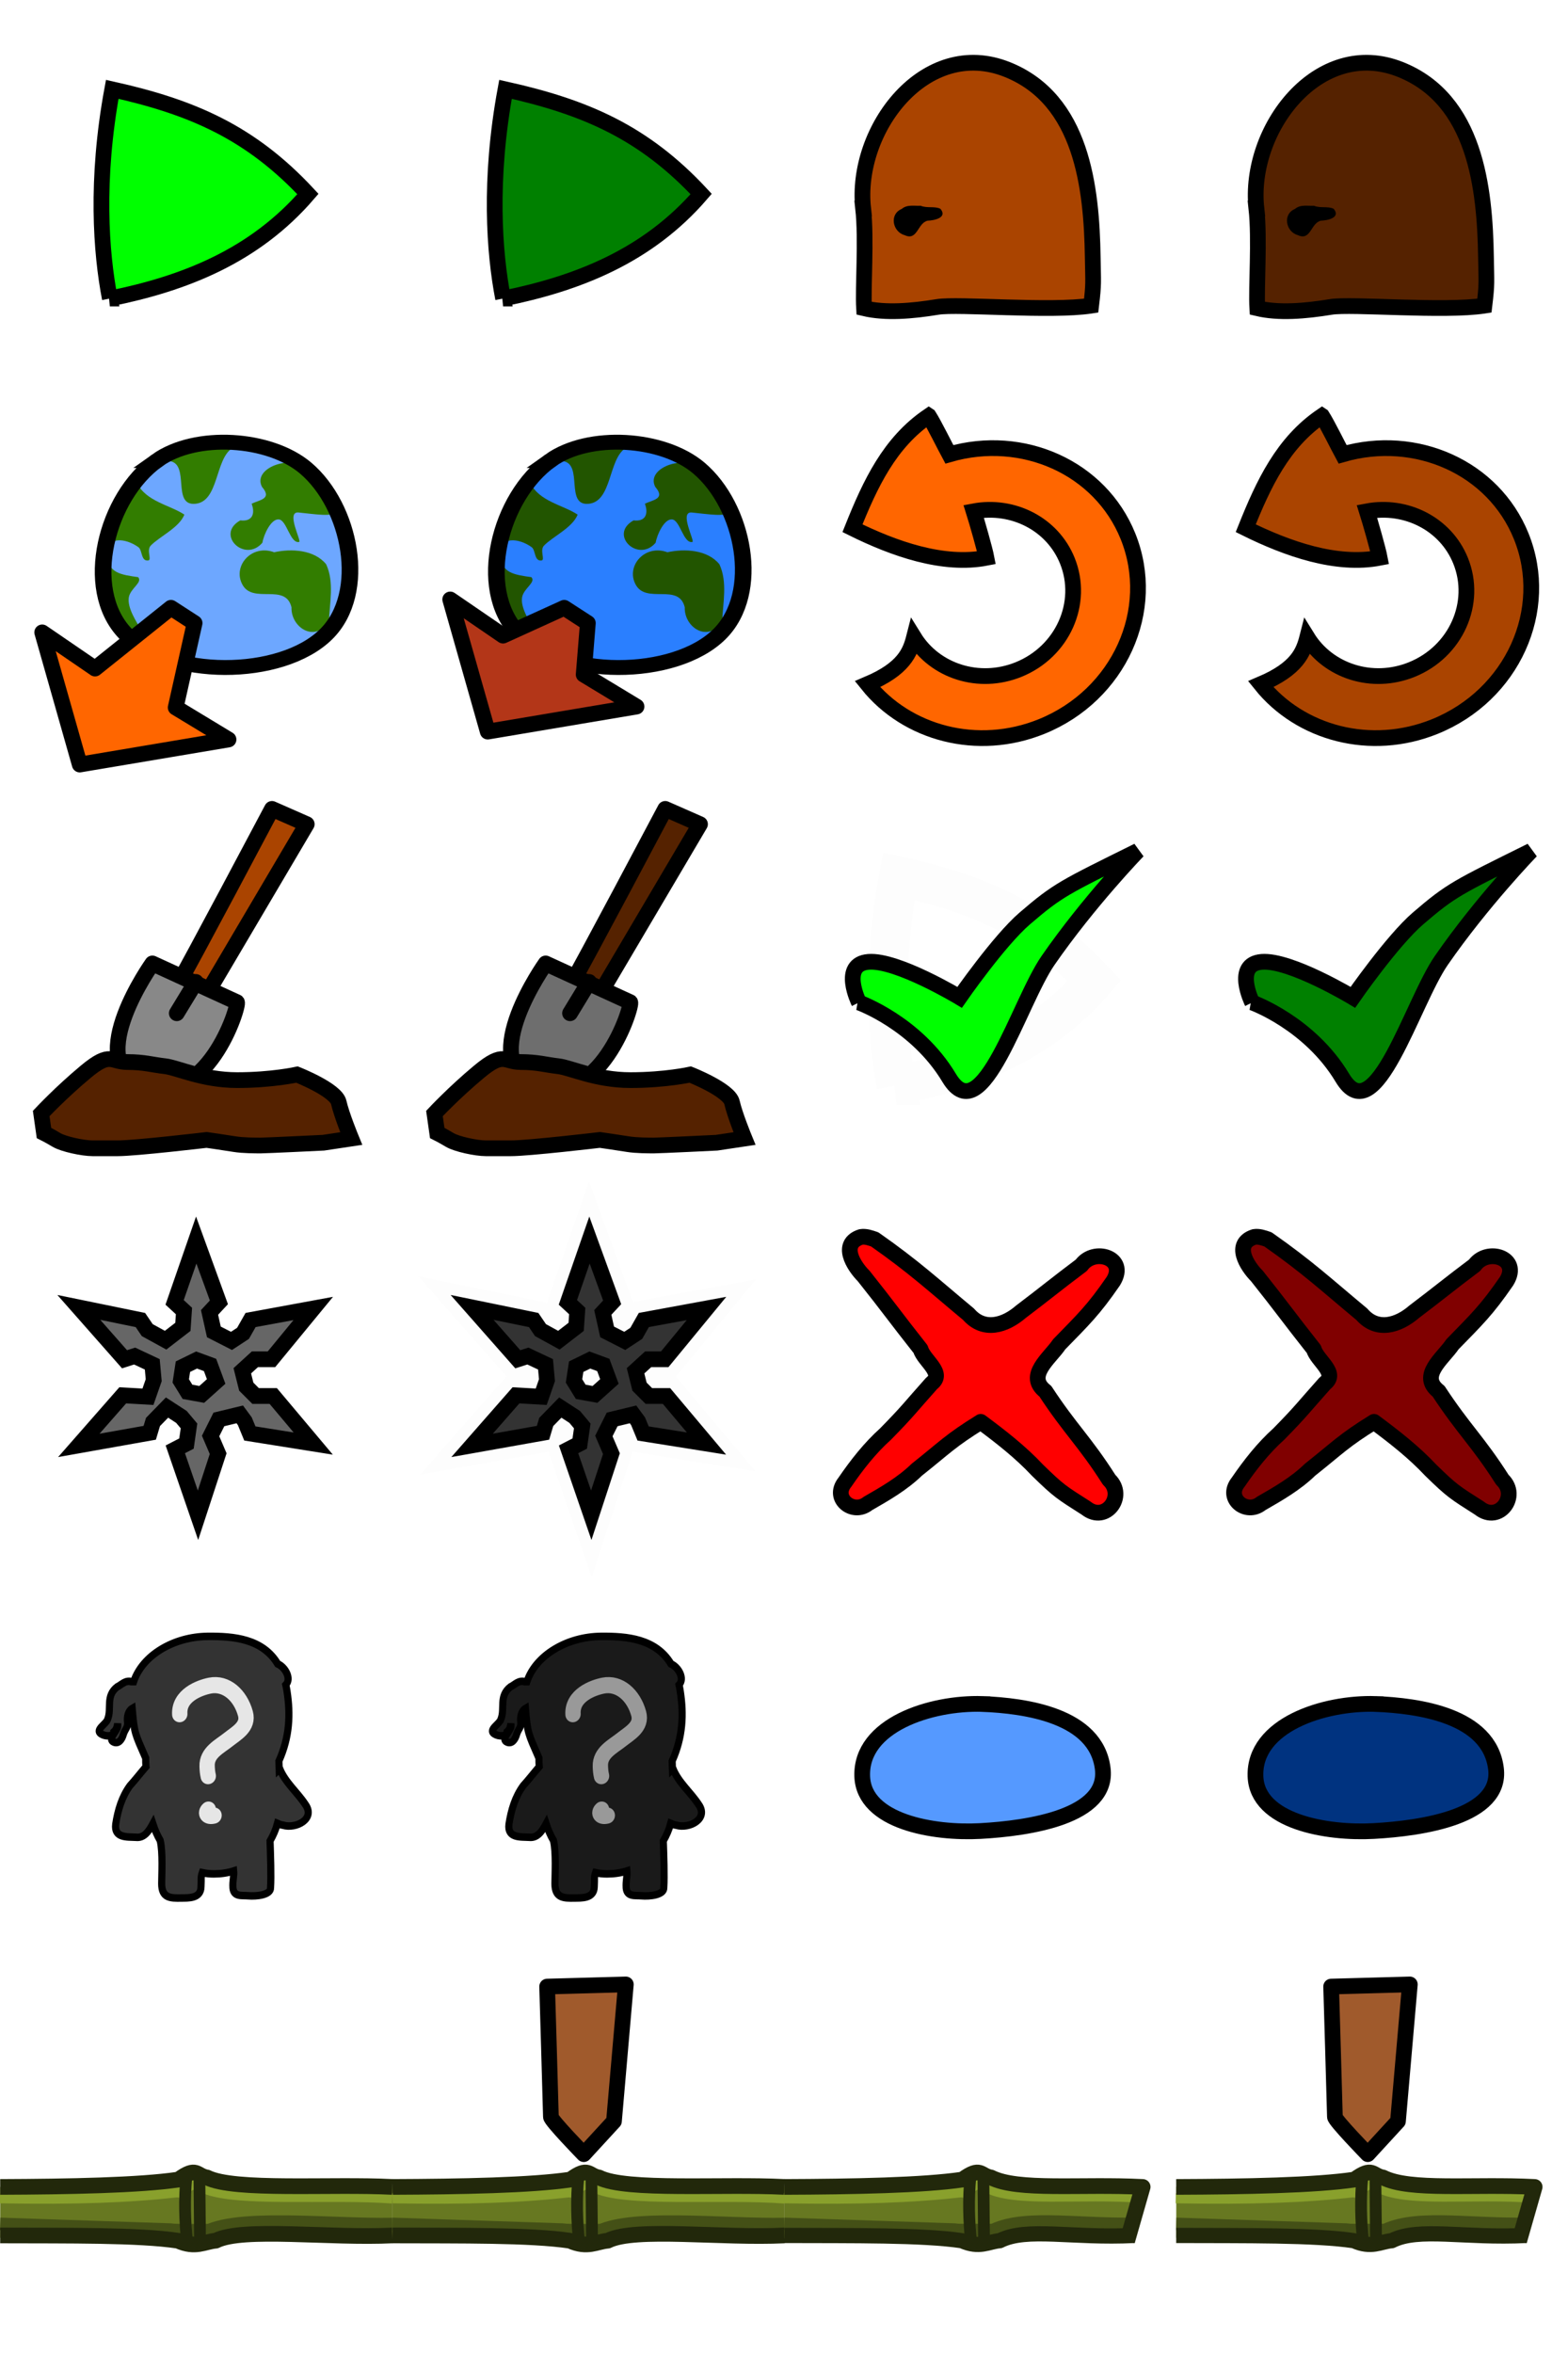 <?xml version="1.0" encoding="UTF-8" standalone="no"?>
<!-- Created with Inkscape (http://www.inkscape.org/) -->

<svg
   xmlns:dc="http://purl.org/dc/elements/1.1/"
   xmlns:cc="http://creativecommons.org/ns#"
   xmlns:rdf="http://www.w3.org/1999/02/22-rdf-syntax-ns#"
   xmlns:svg="http://www.w3.org/2000/svg"
   xmlns="http://www.w3.org/2000/svg"
   xmlns:xlink="http://www.w3.org/1999/xlink"
   xmlns:sodipodi="http://sodipodi.sourceforge.net/DTD/sodipodi-0.dtd"
   xmlns:inkscape="http://www.inkscape.org/namespaces/inkscape"
   inkscape:export-ydpi="90"
   inkscape:export-xdpi="90"
   inkscape:export-filename="/home/micha/Programmieren/git/platformer/images/menu/exitOff.png"
   sodipodi:docname="menuButtons.svg"
   inkscape:version="0.48.4 r9939"
   version="1.1"
   id="svg2"
   height="300"
   width="200">
  <sodipodi:namedview
     id="base"
     pagecolor="#000000"
     bordercolor="#666666"
     borderopacity="1.0"
     inkscape:pageopacity="0.0"
     inkscape:pageshadow="2"
     inkscape:zoom="8.8263952"
     inkscape:cx="55.953159"
     inkscape:cy="21.649083"
     inkscape:document-units="px"
     inkscape:current-layer="g15301"
     showgrid="true"
     inkscape:showpageshadow="true"
     inkscape:window-width="1920"
     inkscape:window-height="1025"
     inkscape:window-x="0"
     inkscape:window-y="27"
     inkscape:window-maximized="1"
     inkscape:snap-global="false"
     showguides="true"
     inkscape:guide-bbox="true">
    <inkscape:grid
       originy="0px"
       originx="0px"
       spacingy="10px"
       spacingx="10px"
       snapvisiblegridlinesonly="true"
       enabled="true"
       visible="true"
       empspacing="5"
       id="grid2985"
       type="xygrid" />
  </sodipodi:namedview>
  <defs
     id="defs4">
    <radialGradient
       inkscape:collect="always"
       xlink:href="#linearGradient4966"
       id="radialGradient4996"
       cx="48.96"
       cy="113.76"
       fx="48.96"
       fy="113.76"
       r="33.72"
       gradientTransform="matrix(1.021,-0.008,0.01,1.234,-1.916,824.11)"
       gradientUnits="userSpaceOnUse" />
    <linearGradient
       inkscape:collect="always"
       id="linearGradient4966">
      <stop
         style="stop-color:#976811;stop-opacity:1"
         offset="0"
         id="stop4968" />
      <stop
         style="stop-color:#e69f1a;stop-opacity:1"
         offset="1"
         id="stop4970" />
    </linearGradient>
    <radialGradient
       inkscape:collect="always"
       xlink:href="#linearGradient14093"
       id="radialGradient14091"
       gradientUnits="userSpaceOnUse"
       gradientTransform="matrix(1.529,-0.008,0.011,2.007,-29.7,-154.492)"
       cx="50.88"
       cy="145.558"
       fx="50.88"
       fy="145.558"
       r="36.475" />
    <linearGradient
       id="linearGradient14093"
       inkscape:collect="always">
      <stop
         id="stop14095"
         offset="0"
         style="stop-color:#4e83b6;stop-opacity:0.91" />
      <stop
         id="stop14097"
         offset="1"
         style="stop-color:#85afd6;stop-opacity:0.584" />
    </linearGradient>
    <radialGradient
       inkscape:collect="always"
       xlink:href="#linearGradient3847-4"
       id="radialGradient3889"
       gradientUnits="userSpaceOnUse"
       cx="25"
       cy="25"
       fx="25"
       fy="25"
       r="15" />
    <linearGradient
       id="linearGradient3847-4">
      <stop
         id="stop3849-1"
         offset="0"
         style="stop-color:#ffff00;stop-opacity:1;" />
      <stop
         id="stop3851-7"
         offset="1"
         style="stop-color:#ffff00;stop-opacity:0;" />
    </linearGradient>
    <radialGradient
       gradientUnits="userSpaceOnUse"
       r="15"
       fy="25"
       fx="25"
       cy="25"
       cx="25"
       id="radialGradient3853-0"
       xlink:href="#linearGradient3847-4"
       inkscape:collect="always" />
    <radialGradient
       gradientUnits="userSpaceOnUse"
       r="15"
       fy="25"
       fx="25"
       cy="25"
       cx="25"
       id="radialGradient3853"
       xlink:href="#linearGradient3847"
       inkscape:collect="always" />
    <linearGradient
       id="linearGradient3847">
      <stop
         id="stop3849"
         offset="0"
         style="stop-color:#ffff00;stop-opacity:1;" />
      <stop
         id="stop3851"
         offset="1"
         style="stop-color:#ffff00;stop-opacity:0;" />
    </linearGradient>
  </defs>
  <g
     transform="translate(0,-752.362)"
     id="layer1"
     inkscape:groupmode="layer"
     inkscape:label="Ebene 1">
    <g
       transform="matrix(0.152,0,0,0.152,15.731,880.487)"
       id="g14272">
      <g
         inkscape:label="Ebene 1"
         id="layer1-15"
         transform="matrix(6.6,0,0,6.6,1581.324,-5478.672)">
        <g
           inkscape:label="Ebene 1"
           id="layer1-0"
           transform="translate(-185.497,-71.345)">
          <path
             sodipodi:nodetypes="cccc"
             inkscape:connector-curvature="0"
             d="m 44.187,911.673 c 9.479,-1.909 18.384,-5.393 25.185,-13.283 -7.292,-7.843 -14.713,-11.04 -24.879,-13.306 -2.125,11.5 -1.43,20.811 -0.305,26.589 z"
             style="opacity:0.01;fill:none;stroke:#000000;stroke-width:5;stroke-linecap:butt;stroke-linejoin:miter;stroke-miterlimit:4;stroke-opacity:1;stroke-dasharray:none"
             id="path15389" />
          <path
             style="fill:#00ff00;stroke:#000000;stroke-width:2;stroke-linecap:butt;stroke-linejoin:miter;stroke-miterlimit:4;stroke-opacity:1;stroke-dasharray:none"
             d="m -55.813,811.673 c 9.479,-1.909 18.384,-5.393 25.185,-13.283 -7.292,-7.843 -14.713,-11.04 -24.879,-13.306 -2.125,11.5 -1.43,20.811 -0.305,26.589 z"
             inkscape:connector-curvature="0"
             sodipodi:nodetypes="cccc"
             id="path15391" />
          <path
             style="fill:#008000;stroke:#000000;stroke-width:2;stroke-linecap:butt;stroke-linejoin:miter;stroke-miterlimit:4;stroke-opacity:1;stroke-dasharray:none"
             d="m -5.813,811.673 c 9.479,-1.909 18.384,-5.393 25.185,-13.283 -7.292,-7.843 -14.713,-11.04 -24.879,-13.306 -2.125,11.5 -1.43,20.811 -0.305,26.589 z"
             inkscape:connector-curvature="0"
             sodipodi:nodetypes="cccc"
             id="path15393" />
          <g
             id="g3039-9"
             style="fill:#666666;stroke-width:1.366;stroke-miterlimit:4;stroke-dasharray:none"
             transform="matrix(1.465,0,0,1.465,-19.375,-556.085)">
            <path
               id="path2996-0"
               transform="translate(0,1002.362)"
               d="m -17.375,12.938 -1.875,5.406 0.812,0.75 -0.094,1.375 -1.5,1.156 -1.594,-0.875 -0.594,-0.875 -5.344,-1.094 3.969,4.5 0.875,-0.281 1.531,0.719 0.125,1.375 -0.5,1.438 -2.188,-0.125 -3.812,4.344 6.156,-1.094 0.281,-0.938 1.219,-1.25 1.25,0.812 0.656,0.781 -0.219,1.531 -0.969,0.5 1.969,5.719 1.75,-5.344 -0.656,-1.531 0.719,-1.438 1.812,-0.438 0.438,0.594 0.438,1.062 5.5,0.875 -3.469,-4.125 -1.531,0 -0.812,-0.812 -0.344,-1.375 1.094,-1 1.438,0 3.625,-4.406 -5.438,1 -0.656,1.156 -1,0.656 -1.531,-0.781 -0.375,-1.688 0.812,-0.875 z m 0.03,10.406 1.169,0.43 0.53,1.432 -1.251,1.122 -1.237,-0.224 -0.583,-0.947 0.188,-1.234 z"
               style="fill:#666666;stroke:#000000;stroke-width:1.366;stroke-linecap:butt;stroke-linejoin:miter;stroke-miterlimit:4;stroke-opacity:1;stroke-dasharray:none"
               inkscape:connector-curvature="0"
               sodipodi:nodetypes="cccccccccccccccccccccccccccccccccccccccccccccccccccc" />
          </g>
          <path
             style="fill:#008000;fill-opacity:1;stroke:#000000;stroke-width:2;stroke-linecap:butt;stroke-linejoin:miter;stroke-miterlimit:4;stroke-opacity:1;stroke-dasharray:none"
             d="m 89.431,901.14 c 0,0 7.29,2.606 11.467,9.574 4.177,6.967 8.873,-9.57 12.575,-14.918 5.185,-7.488 11.423,-13.931 11.423,-13.931 -9.404,4.662 -10.134,4.947 -14.367,8.579 -3.294,2.827 -8.297,10.038 -8.297,10.038 0,0 -7.936,-4.79 -11.579,-4.508 -3.643,0.282 -1.222,5.166 -1.222,5.166 z"
             id="path4218"
             inkscape:connector-curvature="0"
             sodipodi:nodetypes="csscacsc" />
          <path
             style="fill:#ff6600;stroke:#000000;stroke-width:2;stroke-linecap:butt;stroke-linejoin:miter;stroke-miterlimit:4;stroke-opacity:1;stroke-dasharray:none"
             d="m 48.311,826.585 c -4.985,3.386 -7.435,8.615 -9.703,14.279 5.312,2.629 11.543,4.819 17.036,3.755 -0.194,-1.031 -1.203,-4.561 -1.625,-5.904 4.972,-0.932 10.011,1.585 11.907,6.277 2.175,5.382 -0.6,11.568 -6.206,13.833 -5.04,2.037 -10.626,0.199 -13.286,-4.102 -0.483,1.89 -1.28,3.997 -5.915,5.963 5.005,6.243 13.974,8.678 22.129,5.382 9.859,-3.985 14.776,-14.812 10.986,-24.191 -3.536,-8.749 -13.398,-13.091 -22.709,-10.405 -0.522,-0.96 -1.966,-3.884 -2.612,-4.886 z"
             id="path3148"
             inkscape:connector-curvature="0"
             sodipodi:nodetypes="ccccssccsscc" />
          <path
             style="fill:#aa4400;stroke:#000000;stroke-width:2;stroke-linecap:butt;stroke-linejoin:miter;stroke-miterlimit:4;stroke-opacity:1;stroke-dasharray:none"
             d="m 98.311,826.585 c -4.985,3.386 -7.435,8.615 -9.703,14.279 5.312,2.629 11.543,4.819 17.036,3.755 -0.194,-1.031 -1.203,-4.561 -1.625,-5.904 4.972,-0.932 10.011,1.585 11.907,6.277 2.175,5.382 -0.6,11.568 -6.206,13.833 -5.04,2.037 -10.626,0.199 -13.286,-4.102 -0.483,1.89 -1.28,3.997 -5.915,5.963 5.005,6.243 13.974,8.678 22.129,5.382 9.859,-3.985 14.776,-14.812 10.986,-24.191 -3.536,-8.749 -13.398,-13.091 -22.709,-10.405 -0.522,-0.96 -1.966,-3.884 -2.612,-4.886 z"
             id="path3148-3"
             inkscape:connector-curvature="0"
             sodipodi:nodetypes="ccccssccsscc" />
          <g
             id="g11545"
             transform="translate(150,-250)">
            <path
               sodipodi:nodetypes="ssscscs"
               inkscape:connector-curvature="0"
               id="path3045-9"
               d="m -60.034,1050.22 c -1.097,-10.025 7.892,-21.847 18.351,-17.642 9.496,3.818 10.701,15.007 10.839,23.838 0.051,3.286 0.142,3.297 -0.2,6.16 -5.17,0.79 -16.909,-0.268 -19.534,0.163 -3.281,0.538 -6.616,0.812 -9.342,0.166 -0.159,-2.658 0.322,-8.7 -0.115,-12.685 z"
               style="fill:#552200;stroke:#000000;stroke-width:2;stroke-linecap:butt;stroke-linejoin:miter;stroke-miterlimit:4;stroke-opacity:1;stroke-dasharray:none" />
            <path
               inkscape:connector-curvature="0"
               id="path3824"
               d="m -52.72,1049.878 c -0.822,0.043 -1.72,-0.186 -2.412,0.408 -1.61,0.664 -1.163,2.912 0.37,3.329 1.661,0.781 1.632,-1.57 2.94,-1.838 0.831,-0.028 2.559,-0.38 1.61,-1.511 -0.744,-0.365 -1.694,-0.045 -2.508,-0.387 z"
               style="fill:#000000;fill-opacity:1;stroke:none" />
          </g>
          <g
             id="g11541"
             transform="translate(100,-250)">
            <path
               sodipodi:nodetypes="ssscscs"
               inkscape:connector-curvature="0"
               id="path3045"
               d="m -60.034,1050.22 c -1.097,-10.025 7.892,-21.847 18.351,-17.642 9.496,3.818 10.701,15.007 10.839,23.838 0.051,3.286 0.142,3.297 -0.2,6.16 -5.17,0.79 -16.909,-0.268 -19.534,0.163 -3.281,0.538 -6.616,0.812 -9.342,0.166 -0.159,-2.658 0.322,-8.7 -0.115,-12.685 z"
               style="fill:#aa4400;stroke:#000000;stroke-width:2;stroke-linecap:butt;stroke-linejoin:miter;stroke-miterlimit:4;stroke-opacity:1;stroke-dasharray:none" />
            <path
               inkscape:connector-curvature="0"
               id="path3824-9"
               d="m -52.72,1049.878 c -0.822,0.043 -1.72,-0.186 -2.412,0.408 -1.61,0.664 -1.163,2.912 0.37,3.329 1.661,0.781 1.632,-1.57 2.94,-1.838 0.831,-0.028 2.559,-0.38 1.61,-1.511 -0.744,-0.365 -1.694,-0.045 -2.508,-0.387 z"
               style="fill:#000000;fill-opacity:1;stroke:none" />
          </g>
          <g
             id="g11294"
             transform="translate(0,-150)">
            <path
               inkscape:connector-curvature="0"
               id="path3224"
               d="m -46.864,1048.276 c 0.707,-1.061 11.667,-21.744 11.667,-21.744 l 4.419,1.944 -12.728,21.567 z"
               style="fill:#aa4400;fill-opacity:1;stroke:#000000;stroke-width:2;stroke-linecap:round;stroke-linejoin:round;stroke-miterlimit:4;stroke-opacity:1;stroke-dasharray:none" />
            <path
               sodipodi:nodetypes="ccsc"
               inkscape:connector-curvature="0"
               id="path3226"
               d="m -50.402,1046.175 10.749,4.923 c 0.364,0.364 -3.894,13.965 -12.306,10.428 -7.238,-3.044 1.558,-15.35 1.558,-15.35 z"
               style="fill:#888888;fill-opacity:1;stroke:#000000;stroke-width:2;stroke-linecap:round;stroke-linejoin:round;stroke-miterlimit:4;stroke-opacity:1;stroke-dasharray:none" />
            <path
               sodipodi:nodetypes="cssscssccscsssscc"
               inkscape:connector-curvature="0"
               id="path4000"
               d="m -64.188,1067.721 c 0,0 0.707,0.353 1.591,0.884 0.884,0.53 3.359,1.061 4.596,1.061 1.237,0 0.884,0 3.182,0 2.298,0 11.314,-1.061 11.314,-1.061 0,0 2.475,0.354 3.536,0.53 1.061,0.177 2.652,0.177 3.359,0.177 0.707,0 7.955,-0.354 7.955,-0.354 l 3.536,-0.53 c 0,0 -1.237,-3.005 -1.591,-4.596 -0.354,-1.591 -5.303,-3.536 -5.303,-3.536 0,0 -3.182,0.707 -7.601,0.707 -4.419,0 -7.601,-1.591 -9.192,-1.768 -1.591,-0.177 -2.652,-0.53 -4.773,-0.53 -2.121,0 -2.121,-1.414 -5.303,1.238 -3.182,2.652 -5.657,5.303 -5.657,5.303 z"
               style="fill:#552200;fill-opacity:1;stroke:#000000;stroke-width:2;stroke-linecap:butt;stroke-linejoin:miter;stroke-miterlimit:4;stroke-opacity:1;stroke-dasharray:none" />
            <path
               sodipodi:nodetypes="cc"
               inkscape:connector-curvature="0"
               id="path3996"
               d="m -44.879,1048.526 -2.422,3.978"
               style="fill:none;stroke:#000000;stroke-width:2;stroke-linecap:round;stroke-linejoin:round;stroke-miterlimit:4;stroke-opacity:1;stroke-dasharray:none" />
          </g>
          <g
             id="g11530"
             transform="translate(0,-200)">
            <g
               id="g5689"
               transform="matrix(1.189,0,0,1.065,-493.495,113.949)">
              <g
                 id="g5691"
                 style="stroke-width:2;stroke-miterlimit:4;stroke-dasharray:none"
                 transform="translate(0.75,-48.25)">
                <path
                   sodipodi:nodetypes="aaaaa"
                   inkscape:connector-curvature="0"
                   id="path5693"
                   d="m 372.409,910.507 c -5.434,4.335 -7.936,15.241 -3.465,20.565 4.622,5.505 16.752,5.488 21.563,0.148 4.446,-4.935 2.614,-15.235 -2.208,-19.804 -3.851,-3.649 -11.743,-4.218 -15.89,-0.909 z"
                   style="fill:#6da7ff;fill-opacity:1;stroke:none" />
                <path
                   inkscape:connector-curvature="0"
                   id="path5695"
                   d="m 384.931,921.459 c -2.399,-0.994 -4.447,1.617 -3.419,3.813 1.115,2.441 4.633,-0.212 5.272,2.76 -0.072,2.375 2.469,4.276 4,1.723 0.076,-2.217 0.594,-4.736 -0.294,-6.862 -1.271,-1.742 -3.702,-1.886 -5.559,-1.435 z"
                   style="fill:#327d00;fill-opacity:1;stroke:none" />
                <path
                   sodipodi:nodetypes="ccscsscccc"
                   inkscape:connector-curvature="0"
                   id="path5697"
                   d="m 381.307,917.658 c -2.696,1.682 0.487,5.119 2.366,2.662 0.16,-1.029 0.931,-2.847 1.745,-2.783 0.866,0.068 1.209,2.887 2.167,2.696 0.362,0.039 -1.465,-3.675 -0.045,-3.517 1.666,0.186 3.807,0.572 3.832,-0.095 0.039,-1.034 -1.531,-4.622 -3.078,-4.771 -0.863,-2.261 -5.81,-0.627 -4.659,1.818 1.123,1.451 -0.284,1.527 -1.114,2.006 0.365,1.06 0.173,2.168 -1.214,1.983 z"
                   style="fill:#327d00;fill-opacity:1;stroke:none" />
                <path
                   sodipodi:nodetypes="csccc"
                   inkscape:connector-curvature="0"
                   id="path5699"
                   d="m 373.794,910.587 c 2.138,0.406 0.179,5.344 2.701,5.09 2.533,-0.255 2.101,-5.332 3.964,-6.648 0.524,-2.955 -4.199,0.082 -5.653,0.747 -0.368,0.229 -0.707,0.503 -1.012,0.81 z"
                   style="fill:#327d00;fill-opacity:1;stroke:none" />
                <path
                   sodipodi:nodetypes="ccscsccsccccc"
                   inkscape:connector-curvature="0"
                   id="path5701"
                   d="m 370.259,913.151 c 0.9,2.242 3.593,2.693 5.071,3.82 -0.564,1.569 -2.645,2.597 -3.595,3.692 -0.473,0.545 0.116,1.656 -0.239,1.769 -0.83,0.163 -0.64,-1.218 -1.078,-1.575 -1.38,-1.127 -3.546,-1.319 -3.041,0.828 -0.534,2.227 1.329,2.486 3.007,2.745 0.515,0.631 -0.836,1.332 -0.995,2.417 -0.183,1.249 0.812,2.913 1.396,4.024 1.004,3.305 -2.602,-0.078 -2.601,-1.705 -0.627,-2.336 -2.012,-4.604 -1.349,-7.157 -0.18,-2.617 0.44,-5.528 2.56,-7.283 0.41,-0.437 0.849,-0.939 0.864,-1.575 z"
                   style="fill:#327d00;fill-opacity:1;stroke:none" />
                <path
                   style="fill:none;stroke:#000000;stroke-width:1.777;stroke-linecap:butt;stroke-linejoin:miter;stroke-miterlimit:4;stroke-opacity:1;stroke-dasharray:none"
                   d="m 372.409,910.507 c -5.434,4.335 -7.936,15.241 -3.465,20.565 4.622,5.505 16.752,5.488 21.563,0.148 4.446,-4.935 2.614,-15.235 -2.208,-19.804 -3.851,-3.649 -11.743,-4.218 -15.89,-0.909 z"
                   id="path5703"
                   inkscape:connector-curvature="0"
                   sodipodi:nodetypes="aaaaa" />
              </g>
            </g>
            <path
               style="fill:#ff6600;fill-opacity:1;stroke:#000000;stroke-width:2;stroke-linecap:butt;stroke-linejoin:round;stroke-miterlimit:4;stroke-opacity:1;stroke-dasharray:none"
               d="m -48.042,1050.975 3.005,1.945 -2.405,10.728 6.718,4.066 -18.915,3.182 -4.773,-16.794 6.718,4.596 z"
               id="path5705"
               inkscape:connector-curvature="0"
               sodipodi:nodetypes="cccccccc" />
          </g>
          <g
             transform="translate(-19.845,-178.984)"
             id="g11353">
            <g
               id="g5689-3"
               transform="matrix(1.189,0,0,1.065,-423.649,92.934)">
              <g
                 id="g5691-3"
                 style="stroke-width:2;stroke-miterlimit:4;stroke-dasharray:none"
                 transform="translate(0.75,-48.25)">
                <path
                   sodipodi:nodetypes="aaaaa"
                   inkscape:connector-curvature="0"
                   id="path5693-3"
                   d="m 372.409,910.507 c -5.434,4.335 -7.936,15.241 -3.465,20.565 4.622,5.505 16.752,5.488 21.563,0.148 4.446,-4.935 2.614,-15.235 -2.208,-19.804 -3.851,-3.649 -11.743,-4.218 -15.89,-0.909 z"
                   style="fill:#2a7fff;fill-opacity:1;stroke:none" />
                <path
                   inkscape:connector-curvature="0"
                   id="path5695-6"
                   d="m 384.931,921.459 c -2.399,-0.994 -4.447,1.617 -3.419,3.813 1.115,2.441 4.633,-0.212 5.272,2.76 -0.072,2.375 2.469,4.276 4,1.723 0.076,-2.217 0.594,-4.736 -0.294,-6.862 -1.271,-1.742 -3.702,-1.886 -5.559,-1.435 z"
                   style="fill:#225500;fill-opacity:1;stroke:none" />
                <path
                   sodipodi:nodetypes="ccscsscccc"
                   inkscape:connector-curvature="0"
                   id="path5697-1"
                   d="m 381.307,917.658 c -2.696,1.682 0.487,5.119 2.366,2.662 0.16,-1.029 0.931,-2.847 1.745,-2.783 0.866,0.068 1.209,2.887 2.167,2.696 0.362,0.039 -1.465,-3.675 -0.045,-3.517 1.666,0.186 3.807,0.572 3.832,-0.095 0.039,-1.034 -1.531,-4.622 -3.078,-4.771 -0.863,-2.261 -5.81,-0.627 -4.659,1.818 1.123,1.451 -0.284,1.527 -1.114,2.006 0.365,1.06 0.173,2.168 -1.214,1.983 z"
                   style="fill:#225500;fill-opacity:1;stroke:none" />
                <path
                   sodipodi:nodetypes="csccc"
                   inkscape:connector-curvature="0"
                   id="path5699-5"
                   d="m 373.794,910.587 c 2.138,0.406 0.179,5.344 2.701,5.09 2.533,-0.255 2.101,-5.332 3.964,-6.648 0.524,-2.955 -4.199,0.082 -5.653,0.747 -0.368,0.229 -0.707,0.503 -1.012,0.81 z"
                   style="fill:#225500;fill-opacity:1;stroke:none" />
                <path
                   sodipodi:nodetypes="ccscsccsccccc"
                   inkscape:connector-curvature="0"
                   id="path5701-4"
                   d="m 370.259,913.151 c 0.9,2.242 3.593,2.693 5.071,3.82 -0.564,1.569 -2.645,2.597 -3.595,3.692 -0.473,0.545 0.116,1.656 -0.239,1.769 -0.83,0.163 -0.64,-1.218 -1.078,-1.575 -1.38,-1.127 -3.546,-1.319 -3.041,0.828 -0.534,2.227 1.329,2.486 3.007,2.745 0.515,0.631 -0.836,1.332 -0.995,2.417 -0.183,1.249 0.812,2.913 1.396,4.024 1.004,3.305 -2.602,-0.078 -2.601,-1.705 -0.627,-2.336 -2.012,-4.604 -1.349,-7.157 -0.18,-2.617 0.44,-5.528 2.56,-7.283 0.41,-0.437 0.849,-0.939 0.864,-1.575 z"
                   style="fill:#225500;fill-opacity:1;stroke:none" />
                <path
                   style="fill:none;stroke:#000000;stroke-width:1.777;stroke-linecap:butt;stroke-linejoin:miter;stroke-miterlimit:4;stroke-opacity:1;stroke-dasharray:none"
                   d="m 372.409,910.507 c -5.434,4.335 -7.936,15.241 -3.465,20.565 4.622,5.505 16.752,5.488 21.563,0.148 4.446,-4.935 2.614,-15.235 -2.208,-19.804 -3.851,-3.649 -11.743,-4.218 -15.89,-0.909 z"
                   id="path5703-7"
                   inkscape:connector-curvature="0"
                   sodipodi:nodetypes="aaaaa" />
              </g>
            </g>
            <path
               style="fill:#b33618;fill-opacity:1;stroke:#000000;stroke-width:2;stroke-linecap:butt;stroke-linejoin:round;stroke-miterlimit:4;stroke-opacity:1;stroke-dasharray:none"
               d="m 21.803,1029.96 3.005,1.945 -0.53,6.541 6.718,4.066 -18.915,3.182 -4.773,-16.794 6.718,4.596 z"
               id="path5705-4"
               inkscape:connector-curvature="0"
               sodipodi:nodetypes="cccccccc" />
          </g>
          <g
             id="g4900"
             transform="matrix(1.494,0.476,-0.499,1.587,223.389,-358.782)">
            <path
               inkscape:connector-curvature="0"
               id="path4336-7-3-0"
               d="m 94.131,816.431 c -2.591,0.8 -4.583,2.859 -4.622,5.011 -0.038,0.011 -0.076,0.023 -0.114,0.034 -0.019,0.006 -0.038,0.012 -0.057,0.017 -0.534,0.029 -0.679,0.447 -0.977,0.707 -0.699,0.951 0.128,1.697 0.048,2.585 0.015,0.377 -0.739,1.048 -0.161,1.21 0.405,0.11 1.035,-0.057 0.941,-0.44 0.145,-0.219 0.141,-0.449 0.101,-0.7 0.028,0.08 0.063,0.149 0.078,0.233 0.064,0.372 -0.511,1.17 0.091,1.213 0.42,0.03 0.546,-0.379 0.537,-0.772 -0.01,-0.438 0.216,-0.62 0.006,-1.046 -0.16,-0.325 -0.212,-0.792 0.044,-1.057 0.777,1.778 0.785,1.714 2.253,3.301 0.067,0.203 0.135,0.401 0.222,0.603 0.003,0.006 0.003,0.012 0.006,0.018 -0.262,0.577 -0.497,1.18 -0.775,1.749 -0.362,1.009 -0.339,2.086 -0.17,3.123 0.202,1.086 1.204,0.66 1.9,0.493 0.654,-0.124 0.836,-0.753 0.964,-1.372 0.293,0.386 0.621,0.742 0.977,1.046 0.502,0.788 0.949,2.458 1.16,3.098 0.351,1.064 1.043,0.867 1.873,0.599 0.498,-0.16 1.531,-0.391 1.252,-1.262 -0.17,-0.64 -0.261,-0.672 -0.252,-1.067 0.308,-0.028 0.62,-0.088 0.923,-0.179 0.531,-0.16 1.028,-0.38 1.468,-0.677 0.168,0.369 0.13,0.696 0.355,1.252 0.291,0.651 0.871,0.323 1.37,0.219 0.688,-0.144 1.736,-0.597 1.538,-1.092 -0.22,-0.854 -0.806,-2.412 -1.179,-3.407 0.111,-0.463 0.168,-0.937 0.146,-1.442 0.156,0.014 0.311,0.021 0.479,-0.006 1.077,-0.007 2.393,-1.211 1.203,-2.035 -0.923,-0.704 -2.07,-1.119 -2.843,-2.002 l -0.026,0.047 c -0.069,-0.182 -0.147,-0.406 -0.216,-0.585 0.251,-2.006 -0.237,-3.673 -1.064,-5.253 -0.085,-0.162 -0.167,-0.309 -0.256,-0.455 0.301,-0.557 -0.438,-1.262 -1.135,-1.333 -1.793,-1.484 -4.083,-0.997 -6.086,-0.378 z"
               style="fill:#333333;stroke:#000000;stroke-width:0.576;stroke-linecap:round;stroke-linejoin:miter;stroke-miterlimit:4;stroke-opacity:1;stroke-dasharray:none" />
            <g
               style="stroke:#e6e6e6"
               transform="translate(-28.622,7.813)"
               id="g4895">
              <path
                 style="fill:none;stroke:#e6e6e6;stroke-width:1.238;stroke-linecap:round;stroke-linejoin:miter;stroke-miterlimit:4;stroke-opacity:1;stroke-dasharray:none"
                 d="m 122.489,814.928 c -0.539,-1.329 0.857,-2.375 1.633,-2.778 1.186,-0.616 2.596,-0.003 3.428,1.206 0.598,0.869 -0.221,1.642 -0.695,2.304 -0.503,0.703 -1.35,1.442 -0.99,2.41 0.091,0.246 0.194,0.487 0.335,0.707"
                 id="path3098"
                 inkscape:connector-curvature="0"
                 sodipodi:nodetypes="cssssc" />
              <path
                 style="fill:none;stroke:#e6e6e6;stroke-width:1.238;stroke-linecap:round;stroke-linejoin:miter;stroke-miterlimit:4;stroke-opacity:1;stroke-dasharray:none"
                 d="m 127.012,821.21 c -0.206,0.312 0.112,0.592 0.593,0.304"
                 id="path3100"
                 inkscape:connector-curvature="0"
                 sodipodi:nodetypes="cc" />
            </g>
          </g>
          <g
             id="g4900-8"
             transform="matrix(1.494,0.476,-0.499,1.587,273.389,-358.782)"
             style="fill:#1a1a1a">
            <path
               inkscape:connector-curvature="0"
               id="path4336-7-3-0-6"
               d="m 94.131,816.431 c -2.591,0.8 -4.583,2.859 -4.622,5.011 -0.038,0.011 -0.076,0.023 -0.114,0.034 -0.019,0.006 -0.038,0.012 -0.057,0.017 -0.534,0.029 -0.679,0.447 -0.977,0.707 -0.699,0.951 0.128,1.697 0.048,2.585 0.015,0.377 -0.739,1.048 -0.161,1.21 0.405,0.11 1.035,-0.057 0.941,-0.44 0.145,-0.219 0.141,-0.449 0.101,-0.7 0.028,0.08 0.063,0.149 0.078,0.233 0.064,0.372 -0.511,1.17 0.091,1.213 0.42,0.03 0.546,-0.379 0.537,-0.772 -0.01,-0.438 0.216,-0.62 0.006,-1.046 -0.16,-0.325 -0.212,-0.792 0.044,-1.057 0.777,1.778 0.785,1.714 2.253,3.301 0.067,0.203 0.135,0.401 0.222,0.603 0.003,0.006 0.003,0.012 0.006,0.018 -0.262,0.577 -0.497,1.18 -0.775,1.749 -0.362,1.009 -0.339,2.086 -0.17,3.123 0.202,1.086 1.204,0.66 1.9,0.493 0.654,-0.124 0.836,-0.753 0.964,-1.372 0.293,0.386 0.621,0.742 0.977,1.046 0.502,0.788 0.949,2.458 1.16,3.098 0.351,1.064 1.043,0.867 1.873,0.599 0.498,-0.16 1.531,-0.391 1.252,-1.262 -0.17,-0.64 -0.261,-0.672 -0.252,-1.067 0.308,-0.028 0.62,-0.088 0.923,-0.179 0.531,-0.16 1.028,-0.38 1.468,-0.677 0.168,0.369 0.13,0.696 0.355,1.252 0.291,0.651 0.871,0.323 1.37,0.219 0.688,-0.144 1.736,-0.597 1.538,-1.092 -0.22,-0.854 -0.806,-2.412 -1.179,-3.407 0.111,-0.463 0.168,-0.937 0.146,-1.442 0.156,0.014 0.311,0.021 0.479,-0.006 1.077,-0.007 2.393,-1.211 1.203,-2.035 -0.923,-0.704 -2.07,-1.119 -2.843,-2.002 l -0.026,0.047 c -0.069,-0.182 -0.147,-0.406 -0.216,-0.585 0.251,-2.006 -0.237,-3.673 -1.064,-5.253 -0.085,-0.162 -0.167,-0.309 -0.256,-0.455 0.301,-0.557 -0.438,-1.262 -1.135,-1.333 -1.793,-1.484 -4.083,-0.997 -6.086,-0.378 z"
               style="fill:#1a1a1a;stroke:#000000;stroke-width:0.576;stroke-linecap:round;stroke-linejoin:miter;stroke-miterlimit:4;stroke-opacity:1;stroke-dasharray:none" />
            <g
               style="fill:#1a1a1a;stroke:#e6e6e6"
               transform="translate(-28.622,7.813)"
               id="g4895-9">
              <path
                 style="fill:#1a1a1a;stroke:#999999;stroke-width:1.238;stroke-linecap:round;stroke-linejoin:miter;stroke-miterlimit:4;stroke-opacity:1;stroke-dasharray:none"
                 d="m 122.489,814.928 c -0.539,-1.329 0.857,-2.375 1.633,-2.778 1.186,-0.616 2.596,-0.003 3.428,1.206 0.598,0.869 -0.221,1.642 -0.695,2.304 -0.503,0.703 -1.35,1.442 -0.99,2.41 0.091,0.246 0.194,0.487 0.335,0.707"
                 id="path3098-1"
                 inkscape:connector-curvature="0"
                 sodipodi:nodetypes="cssssc" />
              <path
                 style="fill:#1a1a1a;stroke:#999999;stroke-width:1.238;stroke-linecap:round;stroke-linejoin:miter;stroke-miterlimit:4;stroke-opacity:1;stroke-dasharray:none"
                 d="m 127.012,821.21 c -0.206,0.312 0.112,0.592 0.593,0.304"
                 id="path3100-9"
                 inkscape:connector-curvature="0"
                 sodipodi:nodetypes="cc" />
            </g>
          </g>
          <path
             sodipodi:nodetypes="cccccccccccccccccccc"
             inkscape:connector-curvature="0"
             id="path4225"
             d="m 39.688,930.935 c -2.687,0.865 -0.964,3.655 0.345,4.962 3.17,3.982 4.077,5.306 7.231,9.296 0.431,1.49 3.115,3.036 1.406,4.35 -2.731,3.056 -2.982,3.513 -5.851,6.433 -1.992,1.788 -3.663,3.924 -5.171,6.124 -1.673,2.064 1.036,4.217 2.928,2.705 2.186,-1.255 4.388,-2.518 6.209,-4.288 3.602,-2.856 4.219,-3.659 8.132,-6.084 2.547,1.89 5.051,3.834 7.224,6.156 2.695,2.625 2.982,2.78 6.172,4.808 2.493,1.982 5.092,-1.547 2.928,-3.602 -3.118,-4.894 -4.929,-6.397 -8.108,-11.247 -2.536,-1.978 0.565,-4.18 1.759,-5.968 3.101,-3.185 4.334,-4.331 6.873,-8.017 1.83,-2.963 -2.412,-4.305 -4.053,-2.035 -3.344,2.511 -4.356,3.391 -7.69,5.915 -2.03,1.754 -4.705,2.562 -6.656,0.317 -4.517,-3.754 -6.9,-5.997 -11.927,-9.514 -0.555,-0.191 -1.155,-0.411 -1.751,-0.31 z"
             style="fill:#ff0000;fill-opacity:1;stroke:#000000;stroke-width:2;stroke-linecap:round;stroke-linejoin:round;stroke-miterlimit:4;stroke-opacity:1;stroke-dasharray:none" />
          <path
             sodipodi:nodetypes="cccccccccccccccccccc"
             inkscape:connector-curvature="0"
             id="path4225-9"
             d="m 89.688,930.935 c -2.687,0.865 -0.964,3.655 0.345,4.962 3.17,3.982 4.077,5.306 7.231,9.296 0.431,1.49 3.115,3.036 1.406,4.35 -2.731,3.056 -2.982,3.513 -5.851,6.433 -1.992,1.788 -3.663,3.924 -5.171,6.124 -1.673,2.064 1.036,4.217 2.928,2.705 2.186,-1.255 4.388,-2.518 6.209,-4.288 3.602,-2.856 4.219,-3.659 8.132,-6.084 2.547,1.89 5.051,3.834 7.224,6.156 2.695,2.625 2.982,2.78 6.172,4.808 2.493,1.982 5.092,-1.547 2.928,-3.602 -3.118,-4.894 -4.929,-6.397 -8.108,-11.247 -2.536,-1.978 0.565,-4.18 1.759,-5.968 3.101,-3.185 4.334,-4.331 6.873,-8.017 1.83,-2.963 -2.412,-4.305 -4.053,-2.035 -3.344,2.511 -4.356,3.391 -7.69,5.915 -2.03,1.754 -4.705,2.562 -6.656,0.317 -4.517,-3.754 -6.9,-5.997 -11.927,-9.514 -0.555,-0.191 -1.155,-0.411 -1.751,-0.31 z"
             style="fill:#800000;fill-opacity:1;stroke:#000000;stroke-width:2;stroke-linecap:round;stroke-linejoin:round;stroke-miterlimit:4;stroke-opacity:1;stroke-dasharray:none" />
          <path
             style="fill:#00ff00;fill-opacity:1;stroke:#000000;stroke-width:2;stroke-linecap:butt;stroke-linejoin:miter;stroke-miterlimit:4;stroke-opacity:1;stroke-dasharray:none"
             d="m 39.431,901.14 c 0,0 7.29,2.606 11.467,9.574 4.177,6.967 8.873,-9.57 12.575,-14.918 5.185,-7.488 11.423,-13.931 11.423,-13.931 -9.404,4.662 -10.134,4.947 -14.367,8.579 -3.294,2.827 -8.297,10.038 -8.297,10.038 0,0 -7.936,-4.79 -11.579,-4.508 -3.643,0.282 -1.222,5.166 -1.222,5.166 z"
             id="path4218-9"
             inkscape:connector-curvature="0"
             sodipodi:nodetypes="csscacsc" />
          <g
             transform="translate(-19.845,-128.984)"
             id="g11611">
            <g
               id="g11285">
              <path
                 style="fill:#552200;fill-opacity:1;stroke:#000000;stroke-width:2;stroke-linecap:round;stroke-linejoin:round;stroke-miterlimit:4;stroke-opacity:1;stroke-dasharray:none"
                 d="M 22.981,24.898 C 23.688,23.837 34.648,3.154 34.648,3.154 L 39.068,5.099 26.34,26.665 z"
                 id="path3224-6"
                 inkscape:connector-curvature="0"
                 transform="translate(0,1002.362)" />
              <path
                 style="fill:#6e6e6e;fill-opacity:1;stroke:#000000;stroke-width:2;stroke-linecap:round;stroke-linejoin:round;stroke-miterlimit:4;stroke-opacity:1;stroke-dasharray:none"
                 d="m 19.443,1025.159 10.749,4.923 c 0.364,0.364 -3.894,13.965 -12.306,10.428 -7.238,-3.044 1.558,-15.35 1.558,-15.35 z"
                 id="path3226-5"
                 inkscape:connector-curvature="0"
                 sodipodi:nodetypes="ccsc" />
              <path
                 style="fill:none;stroke:#000000;stroke-width:2;stroke-linecap:round;stroke-linejoin:round;stroke-miterlimit:4;stroke-opacity:1;stroke-dasharray:none"
                 d="m 24.966,1027.51 -2.422,3.978"
                 id="path3996-8"
                 inkscape:connector-curvature="0"
                 sodipodi:nodetypes="cc" />
              <path
                 style="fill:#552200;fill-opacity:1;stroke:#000000;stroke-width:2;stroke-linecap:butt;stroke-linejoin:miter;stroke-miterlimit:4;stroke-opacity:1;stroke-dasharray:none"
                 d="m 5.657,44.343 c 0,0 0.707,0.354 1.591,0.884 0.884,0.53 3.359,1.061 4.596,1.061 1.237,0 0.884,0 3.182,0 2.298,0 11.314,-1.061 11.314,-1.061 0,0 2.475,0.354 3.536,0.53 1.061,0.177 2.652,0.177 3.359,0.177 0.707,0 7.955,-0.354 7.955,-0.354 l 3.536,-0.53 c 0,0 -1.237,-3.005 -1.591,-4.596 -0.354,-1.591 -5.303,-3.536 -5.303,-3.536 0,0 -3.182,0.707 -7.601,0.707 -4.419,0 -7.601,-1.591 -9.192,-1.768 -1.591,-0.177 -2.652,-0.53 -4.773,-0.53 -2.121,0 -2.121,-1.414 -5.303,1.237 -3.182,2.652 -5.657,5.303 -5.657,5.303 z"
                 id="path4000-9"
                 inkscape:connector-curvature="0"
                 transform="translate(0,1002.362)"
                 sodipodi:nodetypes="cssscssccscsssscc" />
            </g>
          </g>
          <g
             transform="matrix(1.465,0,0,1.465,30.625,-556.085)"
             style="opacity:0.01;fill:none;stroke:#000000;stroke-width:3.414;stroke-miterlimit:4;stroke-opacity:1;stroke-dasharray:none"
             id="g3955">
            <path
               sodipodi:nodetypes="cccccccccccccccccccccccccccccccccccccccccccccccccccc"
               inkscape:connector-curvature="0"
               style="fill:none;stroke:#000000;stroke-width:3.414;stroke-linecap:butt;stroke-linejoin:miter;stroke-miterlimit:4;stroke-opacity:1;stroke-dasharray:none"
               d="m -17.375,12.938 -1.875,5.406 0.812,0.75 -0.094,1.375 -1.5,1.156 -1.594,-0.875 -0.594,-0.875 -5.344,-1.094 3.969,4.5 0.875,-0.281 1.531,0.719 0.125,1.375 -0.5,1.438 -2.188,-0.125 -3.812,4.344 6.156,-1.094 0.281,-0.938 1.219,-1.25 1.25,0.812 0.656,0.781 -0.219,1.531 -0.969,0.5 1.969,5.719 1.75,-5.344 -0.656,-1.531 0.719,-1.438 1.812,-0.438 0.438,0.594 0.438,1.062 5.5,0.875 -3.469,-4.125 -1.531,0 -0.812,-0.812 -0.344,-1.375 1.094,-1 1.438,0 3.625,-4.406 -5.438,1 -0.656,1.156 -1,0.656 -1.531,-0.781 -0.375,-1.688 0.812,-0.875 z m 0.03,10.406 1.169,0.43 0.53,1.432 -1.251,1.122 -1.237,-0.224 -0.583,-0.947 0.188,-1.234 z"
               transform="translate(0,1002.362)"
               id="path3957" />
          </g>
          <g
             id="g3039-9-3"
             style="fill:#333333;stroke-width:1.366;stroke-miterlimit:4;stroke-dasharray:none"
             transform="matrix(1.465,0,0,1.465,30.625,-556.085)">
            <path
               id="path2996-0-2"
               transform="translate(0,1002.362)"
               d="m -17.375,12.938 -1.875,5.406 0.812,0.75 -0.094,1.375 -1.5,1.156 -1.594,-0.875 -0.594,-0.875 -5.344,-1.094 3.969,4.5 0.875,-0.281 1.531,0.719 0.125,1.375 -0.5,1.438 -2.188,-0.125 -3.812,4.344 6.156,-1.094 0.281,-0.938 1.219,-1.25 1.25,0.812 0.656,0.781 -0.219,1.531 -0.969,0.5 1.969,5.719 1.75,-5.344 -0.656,-1.531 0.719,-1.438 1.812,-0.438 0.438,0.594 0.438,1.062 5.5,0.875 -3.469,-4.125 -1.531,0 -0.812,-0.812 -0.344,-1.375 1.094,-1 1.438,0 3.625,-4.406 -5.438,1 -0.656,1.156 -1,0.656 -1.531,-0.781 -0.375,-1.688 0.812,-0.875 z m 0.03,10.406 1.169,0.43 0.53,1.432 -1.251,1.122 -1.237,-0.224 -0.583,-0.947 0.188,-1.234 z"
               style="fill:#333333;stroke:#000000;stroke-width:1.366;stroke-linecap:butt;stroke-linejoin:miter;stroke-miterlimit:4;stroke-opacity:1;stroke-dasharray:none"
               inkscape:connector-curvature="0"
               sodipodi:nodetypes="cccccccccccccccccccccccccccccccccccccccccccccccccccc" />
          </g>
          <path
             style="fill:#5599ff;stroke:#000000;stroke-width:2;stroke-linecap:butt;stroke-linejoin:miter;stroke-miterlimit:4;stroke-opacity:1;stroke-dasharray:none"
             d="m 55.122,990.287 c -6.567,-0.202 -15.492,2.665 -15.274,9.19 0.194,5.779 9.063,7.29 15.036,6.959 6.189,-0.343 16.28,-1.836 15.543,-7.92 -0.825,-6.809 -9.902,-8.01 -15.305,-8.228 z"
             id="path3198"
             inkscape:connector-curvature="0"
             sodipodi:nodetypes="csssc" />
          <path
             style="fill:#003380;stroke:#000000;stroke-width:2;stroke-linecap:butt;stroke-linejoin:miter;stroke-miterlimit:4;stroke-opacity:1;stroke-dasharray:none"
             d="m 105.122,990.287 c -6.567,-0.202 -15.492,2.665 -15.274,9.19 0.194,5.779 9.063,7.29 15.036,6.959 6.189,-0.343 16.28,-1.836 15.543,-7.92 -0.825,-6.809 -9.902,-8.01 -15.305,-8.228 z"
             id="path3198-6"
             inkscape:connector-curvature="0"
             sodipodi:nodetypes="csssc" />
        </g>
      </g>
    </g>
    <g
       id="g15301">
      <g
         id="g15335"
         transform="translate(50,0)">
        <path
           inkscape:connector-curvature="0"
           id="path15337"
           d="m 0.026,1031.189 50.028,0 0,6.497 -50.028,0 z"
           style="fill:#677821;fill-opacity:1;fill-rule:nonzero;stroke:none" />
        <path
           sodipodi:nodetypes="ccsc"
           inkscape:connector-curvature="0"
           id="path15339"
           d="m -0.031,1032.632 c 9.709,0.174 16.365,-0.068 22.714,-0.772 1.034,0.418 1.197,-1.715 3.039,-0.664 3.559,2.03 16.495,0.855 24.333,1.465"
           style="fill:none;stroke:#89a02c;stroke-width:1.294;stroke-opacity:1" />
        <path
           sodipodi:nodetypes="cccc"
           inkscape:connector-curvature="0"
           id="path15341"
           d="m 0.026,1031.189 c 8.819,-0.034 17.729,-0.198 22.737,-0.939 2.359,-1.724 2.231,-0.498 3.635,-0.268 3.453,1.75 15.771,0.804 23.656,1.207"
           style="fill:#000000;fill-opacity:0;fill-rule:nonzero;stroke:#22280b;stroke-width:2;stroke-linecap:butt;stroke-linejoin:round;stroke-miterlimit:4;stroke-opacity:1;stroke-dasharray:none;stroke-dashoffset:0" />
        <path
           sodipodi:nodetypes="cccc"
           inkscape:connector-curvature="0"
           id="path15343"
           d="m 0.026,1035.899 21.729,0.729 4.16,0.447 c 4.04,-2.506 16.253,-1.012 24.139,-1.158"
           style="fill:#445016;stroke:#445016;stroke-width:1.594;stroke-linecap:butt;stroke-linejoin:round;stroke-miterlimit:4;stroke-opacity:1;stroke-dasharray:none;stroke-dashoffset:0" />
        <path
           style="fill:#000000;fill-opacity:0;fill-rule:nonzero;stroke:#22280b;stroke-width:2;stroke-linecap:butt;stroke-linejoin:round;stroke-miterlimit:4;stroke-opacity:1;stroke-dasharray:none;stroke-dashoffset:0"
           d="m 0.026,1037.373 c 8.819,0.032 17.649,-0.07 22.657,0.67 2.245,1.02 3.406,0.116 4.838,-2e-4 3.453,-1.75 14.649,-0.268 22.534,-0.67"
           id="path15345"
           inkscape:connector-curvature="0"
           sodipodi:nodetypes="cccc" />
        <path
           sodipodi:nodetypes="cc"
           inkscape:connector-curvature="0"
           id="path15347"
           d="m 23.768,1029.896 c -0.266,2.922 -0.187,5.614 0.08,8.179"
           style="fill:#000000;fill-opacity:0;fill-rule:nonzero;stroke:#22280b;stroke-width:1.5;stroke-linecap:butt;stroke-linejoin:round;stroke-miterlimit:4;stroke-opacity:1;stroke-dasharray:none;stroke-dashoffset:0"
           inkscape:transform-center-x="0.87222202" />
        <path
           sodipodi:nodetypes="cc"
           inkscape:connector-curvature="0"
           id="path15349"
           d="m 25.436,1030.179 0.08,7.978"
           style="fill:#000000;fill-opacity:0;fill-rule:nonzero;stroke:#22280b;stroke-width:1.5;stroke-linecap:butt;stroke-linejoin:round;stroke-miterlimit:4;stroke-opacity:1;stroke-dasharray:none;stroke-dashoffset:0" />
      </g>
      <g
         id="g15351"
         transform="translate(100,0)">
        <path
           style="fill:#677821;fill-opacity:1;fill-rule:nonzero;stroke:none"
           d="M 100.031 278.812 L 100.031 285.312 L 144.125 285.312 L 145.875 278.812 L 100.031 278.812 z "
           transform="translate(-100,752.362)"
           id="path15353" />
        <path
           sodipodi:nodetypes="ccsc"
           inkscape:connector-curvature="0"
           id="path15355"
           d="m -0.031,1032.632 c 9.709,0.174 16.365,-0.068 22.714,-0.772 1.034,0.418 1.197,-1.715 3.039,-0.664 3.559,2.03 12.076,0.77 19.915,1.38"
           style="fill:none;stroke:#89a02c;stroke-width:1.294;stroke-opacity:1" />
        <path
           sodipodi:nodetypes="cccc"
           inkscape:connector-curvature="0"
           id="path15359"
           d="m 0.026,1035.899 21.729,0.729 4.16,0.447 c 4.04,-2.506 10.984,-1.04 18.87,-1.186"
           style="fill:#445016;stroke:#445016;stroke-width:1.594;stroke-linecap:butt;stroke-linejoin:round;stroke-miterlimit:4;stroke-opacity:1;stroke-dasharray:none;stroke-dashoffset:0" />
        <path
           style="fill:#000000;fill-opacity:0;fill-rule:nonzero;stroke:#22280b;stroke-width:1.941;stroke-linecap:butt;stroke-linejoin:round;stroke-miterlimit:4;stroke-opacity:1;stroke-dasharray:none;stroke-dashoffset:0"
           d="m 0.026,1037.373 c 8.819,0.032 17.649,-0.07 22.657,0.67 2.245,1.02 3.406,0.116 4.838,-2e-4 3.453,-1.75 9.267,-0.268 17.153,-0.67"
           id="path15361"
           inkscape:connector-curvature="0"
           sodipodi:nodetypes="cccc" />
        <path
           sodipodi:nodetypes="cc"
           inkscape:connector-curvature="0"
           id="path15363"
           d="m 23.768,1029.896 c -0.266,2.922 -0.187,5.614 0.08,8.179"
           style="fill:#000000;fill-opacity:0;fill-rule:nonzero;stroke:#22280b;stroke-width:1.5;stroke-linecap:butt;stroke-linejoin:round;stroke-miterlimit:4;stroke-opacity:1;stroke-dasharray:none;stroke-dashoffset:0"
           inkscape:transform-center-x="0.87222202" />
        <path
           sodipodi:nodetypes="cc"
           inkscape:connector-curvature="0"
           id="path15365"
           d="m 25.436,1030.179 0.08,7.978"
           style="fill:#000000;fill-opacity:0;fill-rule:nonzero;stroke:#22280b;stroke-width:1.5;stroke-linecap:butt;stroke-linejoin:round;stroke-miterlimit:4;stroke-opacity:1;stroke-dasharray:none;stroke-dashoffset:0" />
        <path
           sodipodi:nodetypes="ccccc"
           inkscape:connector-curvature="0"
           id="path15357"
           d="m 0.026,1031.189 c 8.819,-0.034 17.729,-0.198 22.737,-0.939 2.359,-1.724 2.231,-0.498 3.635,-0.268 3.453,1.75 11.466,0.804 19.351,1.207 l -1.976,6.898"
           style="fill:#000000;fill-opacity:0;fill-rule:nonzero;stroke:#22280b;stroke-width:2;stroke-linecap:butt;stroke-linejoin:round;stroke-miterlimit:4;stroke-opacity:1;stroke-dasharray:none;stroke-dashoffset:0" />
      </g>
      <g
         id="g15377">
        <path
           style="fill:#677821;fill-opacity:1;fill-rule:nonzero;stroke:none"
           d="m 0.026,1031.189 50.028,0 0,6.497 -50.028,0 z"
           id="path15379"
           inkscape:connector-curvature="0" />
        <path
           style="fill:none;stroke:#89a02c;stroke-width:1.294;stroke-opacity:1"
           d="m -0.031,1032.632 c 9.709,0.174 16.365,-0.068 22.714,-0.772 1.034,0.418 1.197,-1.715 3.039,-0.664 3.559,2.03 16.495,0.855 24.333,1.465"
           id="path15381"
           inkscape:connector-curvature="0"
           sodipodi:nodetypes="ccsc" />
        <path
           style="fill:#000000;fill-opacity:0;fill-rule:nonzero;stroke:#22280b;stroke-width:2;stroke-linecap:butt;stroke-linejoin:round;stroke-miterlimit:4;stroke-opacity:1;stroke-dasharray:none;stroke-dashoffset:0"
           d="m 0.026,1031.189 c 8.819,-0.034 17.729,-0.198 22.737,-0.939 2.359,-1.724 2.231,-0.498 3.635,-0.268 3.453,1.75 15.771,0.804 23.656,1.207"
           id="path15383"
           inkscape:connector-curvature="0"
           sodipodi:nodetypes="cccc" />
        <path
           style="fill:#445016;stroke:#445016;stroke-width:1.594;stroke-linecap:butt;stroke-linejoin:round;stroke-miterlimit:4;stroke-opacity:1;stroke-dasharray:none;stroke-dashoffset:0"
           d="m 0.026,1035.899 21.729,0.729 4.16,0.447 c 4.04,-2.506 16.253,-1.012 24.139,-1.158"
           id="path15385"
           inkscape:connector-curvature="0"
           sodipodi:nodetypes="cccc" />
        <path
           sodipodi:nodetypes="cccc"
           inkscape:connector-curvature="0"
           id="path15387"
           d="m 0.026,1037.373 c 8.819,0.032 17.649,-0.07 22.657,0.67 2.245,1.02 3.406,0.116 4.838,-2e-4 3.453,-1.75 14.649,-0.268 22.534,-0.67"
           style="fill:#000000;fill-opacity:0;fill-rule:nonzero;stroke:#22280b;stroke-width:2;stroke-linecap:butt;stroke-linejoin:round;stroke-miterlimit:4;stroke-opacity:1;stroke-dasharray:none;stroke-dashoffset:0" />
        <path
           inkscape:transform-center-x="0.87222202"
           style="fill:#000000;fill-opacity:0;fill-rule:nonzero;stroke:#22280b;stroke-width:1.5;stroke-linecap:butt;stroke-linejoin:round;stroke-miterlimit:4;stroke-opacity:1;stroke-dasharray:none;stroke-dashoffset:0"
           d="m 23.768,1029.896 c -0.266,2.922 -0.187,5.614 0.08,8.179"
           id="path15390"
           inkscape:connector-curvature="0"
           sodipodi:nodetypes="cc" />
        <path
           style="fill:#000000;fill-opacity:0;fill-rule:nonzero;stroke:#22280b;stroke-width:1.5;stroke-linecap:butt;stroke-linejoin:round;stroke-miterlimit:4;stroke-opacity:1;stroke-dasharray:none;stroke-dashoffset:0"
           d="m 25.436,1030.179 0.08,7.978"
           id="path15392"
           inkscape:connector-curvature="0"
           sodipodi:nodetypes="cc" />
      </g>
      <g
         transform="translate(150,0)"
         id="g15394">
        <path
           id="path15396"
           transform="translate(-100,752.362)"
           d="m 100.031,278.812 0,6.5 44.094,0 1.75,-6.5 -45.844,0 z"
           style="fill:#677821;fill-opacity:1;fill-rule:nonzero;stroke:none"
           inkscape:connector-curvature="0" />
        <path
           style="fill:none;stroke:#89a02c;stroke-width:1.294;stroke-opacity:1"
           d="m -0.031,1032.632 c 9.709,0.174 16.365,-0.068 22.714,-0.772 1.034,0.418 1.197,-1.715 3.039,-0.664 3.559,2.03 12.076,0.77 19.915,1.38"
           id="path15398"
           inkscape:connector-curvature="0"
           sodipodi:nodetypes="ccsc" />
        <path
           style="fill:#445016;stroke:#445016;stroke-width:1.594;stroke-linecap:butt;stroke-linejoin:round;stroke-miterlimit:4;stroke-opacity:1;stroke-dasharray:none;stroke-dashoffset:0"
           d="m 0.026,1035.899 21.729,0.729 4.16,0.447 c 4.04,-2.506 10.984,-1.04 18.87,-1.186"
           id="path15400"
           inkscape:connector-curvature="0"
           sodipodi:nodetypes="cccc" />
        <path
           sodipodi:nodetypes="cccc"
           inkscape:connector-curvature="0"
           id="path15402"
           d="m 0.026,1037.373 c 8.819,0.032 17.649,-0.07 22.657,0.67 2.245,1.02 3.406,0.116 4.838,-2e-4 3.453,-1.75 9.267,-0.268 17.153,-0.67"
           style="fill:#000000;fill-opacity:0;fill-rule:nonzero;stroke:#22280b;stroke-width:1.941;stroke-linecap:butt;stroke-linejoin:round;stroke-miterlimit:4;stroke-opacity:1;stroke-dasharray:none;stroke-dashoffset:0" />
        <path
           inkscape:transform-center-x="0.87222202"
           style="fill:#000000;fill-opacity:0;fill-rule:nonzero;stroke:#22280b;stroke-width:1.5;stroke-linecap:butt;stroke-linejoin:round;stroke-miterlimit:4;stroke-opacity:1;stroke-dasharray:none;stroke-dashoffset:0"
           d="m 23.768,1029.896 c -0.266,2.922 -0.187,5.614 0.08,8.179"
           id="path15404"
           inkscape:connector-curvature="0"
           sodipodi:nodetypes="cc" />
        <path
           style="fill:#000000;fill-opacity:0;fill-rule:nonzero;stroke:#22280b;stroke-width:1.5;stroke-linecap:butt;stroke-linejoin:round;stroke-miterlimit:4;stroke-opacity:1;stroke-dasharray:none;stroke-dashoffset:0"
           d="m 25.436,1030.179 0.08,7.978"
           id="path15406"
           inkscape:connector-curvature="0"
           sodipodi:nodetypes="cc" />
        <path
           style="fill:#000000;fill-opacity:0;fill-rule:nonzero;stroke:#22280b;stroke-width:2;stroke-linecap:butt;stroke-linejoin:round;stroke-miterlimit:4;stroke-opacity:1;stroke-dasharray:none;stroke-dashoffset:0"
           d="m 0.026,1031.189 c 8.819,-0.034 17.729,-0.198 22.737,-0.939 2.359,-1.724 2.231,-0.498 3.635,-0.268 3.453,1.75 11.466,0.804 19.351,1.207 l -1.976,6.898"
           id="path15408"
           inkscape:connector-curvature="0"
           sodipodi:nodetypes="ccccc" />
      </g>
    </g>
    <path
       style="fill:#a05a2c;fill-opacity:1;fill-rule:nonzero;stroke:#000000;stroke-width:2;stroke-linecap:butt;stroke-linejoin:round;stroke-miterlimit:4;stroke-opacity:1;stroke-dasharray:none;stroke-dashoffset:0"
       d="m 69.787,1005.643 10.041,-0.274 -1.516,17.45 -3.852,4.192 c 0,0 -4.192,-4.305 -4.192,-4.758 0,-0.453 -0.481,-16.61 -0.481,-16.61 z"
       id="path14128"
       inkscape:connector-curvature="0"
       sodipodi:nodetypes="ccccsc" />
    <path
       sodipodi:nodetypes="ccccsc"
       inkscape:connector-curvature="0"
       id="path15414"
       d="m 169.787,1005.643 10.041,-0.274 -1.516,17.45 -3.852,4.192 c 0,0 -4.192,-4.305 -4.192,-4.758 0,-0.453 -0.481,-16.61 -0.481,-16.61 z"
       style="fill:#a05a2c;fill-opacity:1;fill-rule:nonzero;stroke:#000000;stroke-width:2;stroke-linecap:butt;stroke-linejoin:round;stroke-miterlimit:4;stroke-opacity:1;stroke-dasharray:none;stroke-dashoffset:0" />
  </g>
</svg>
